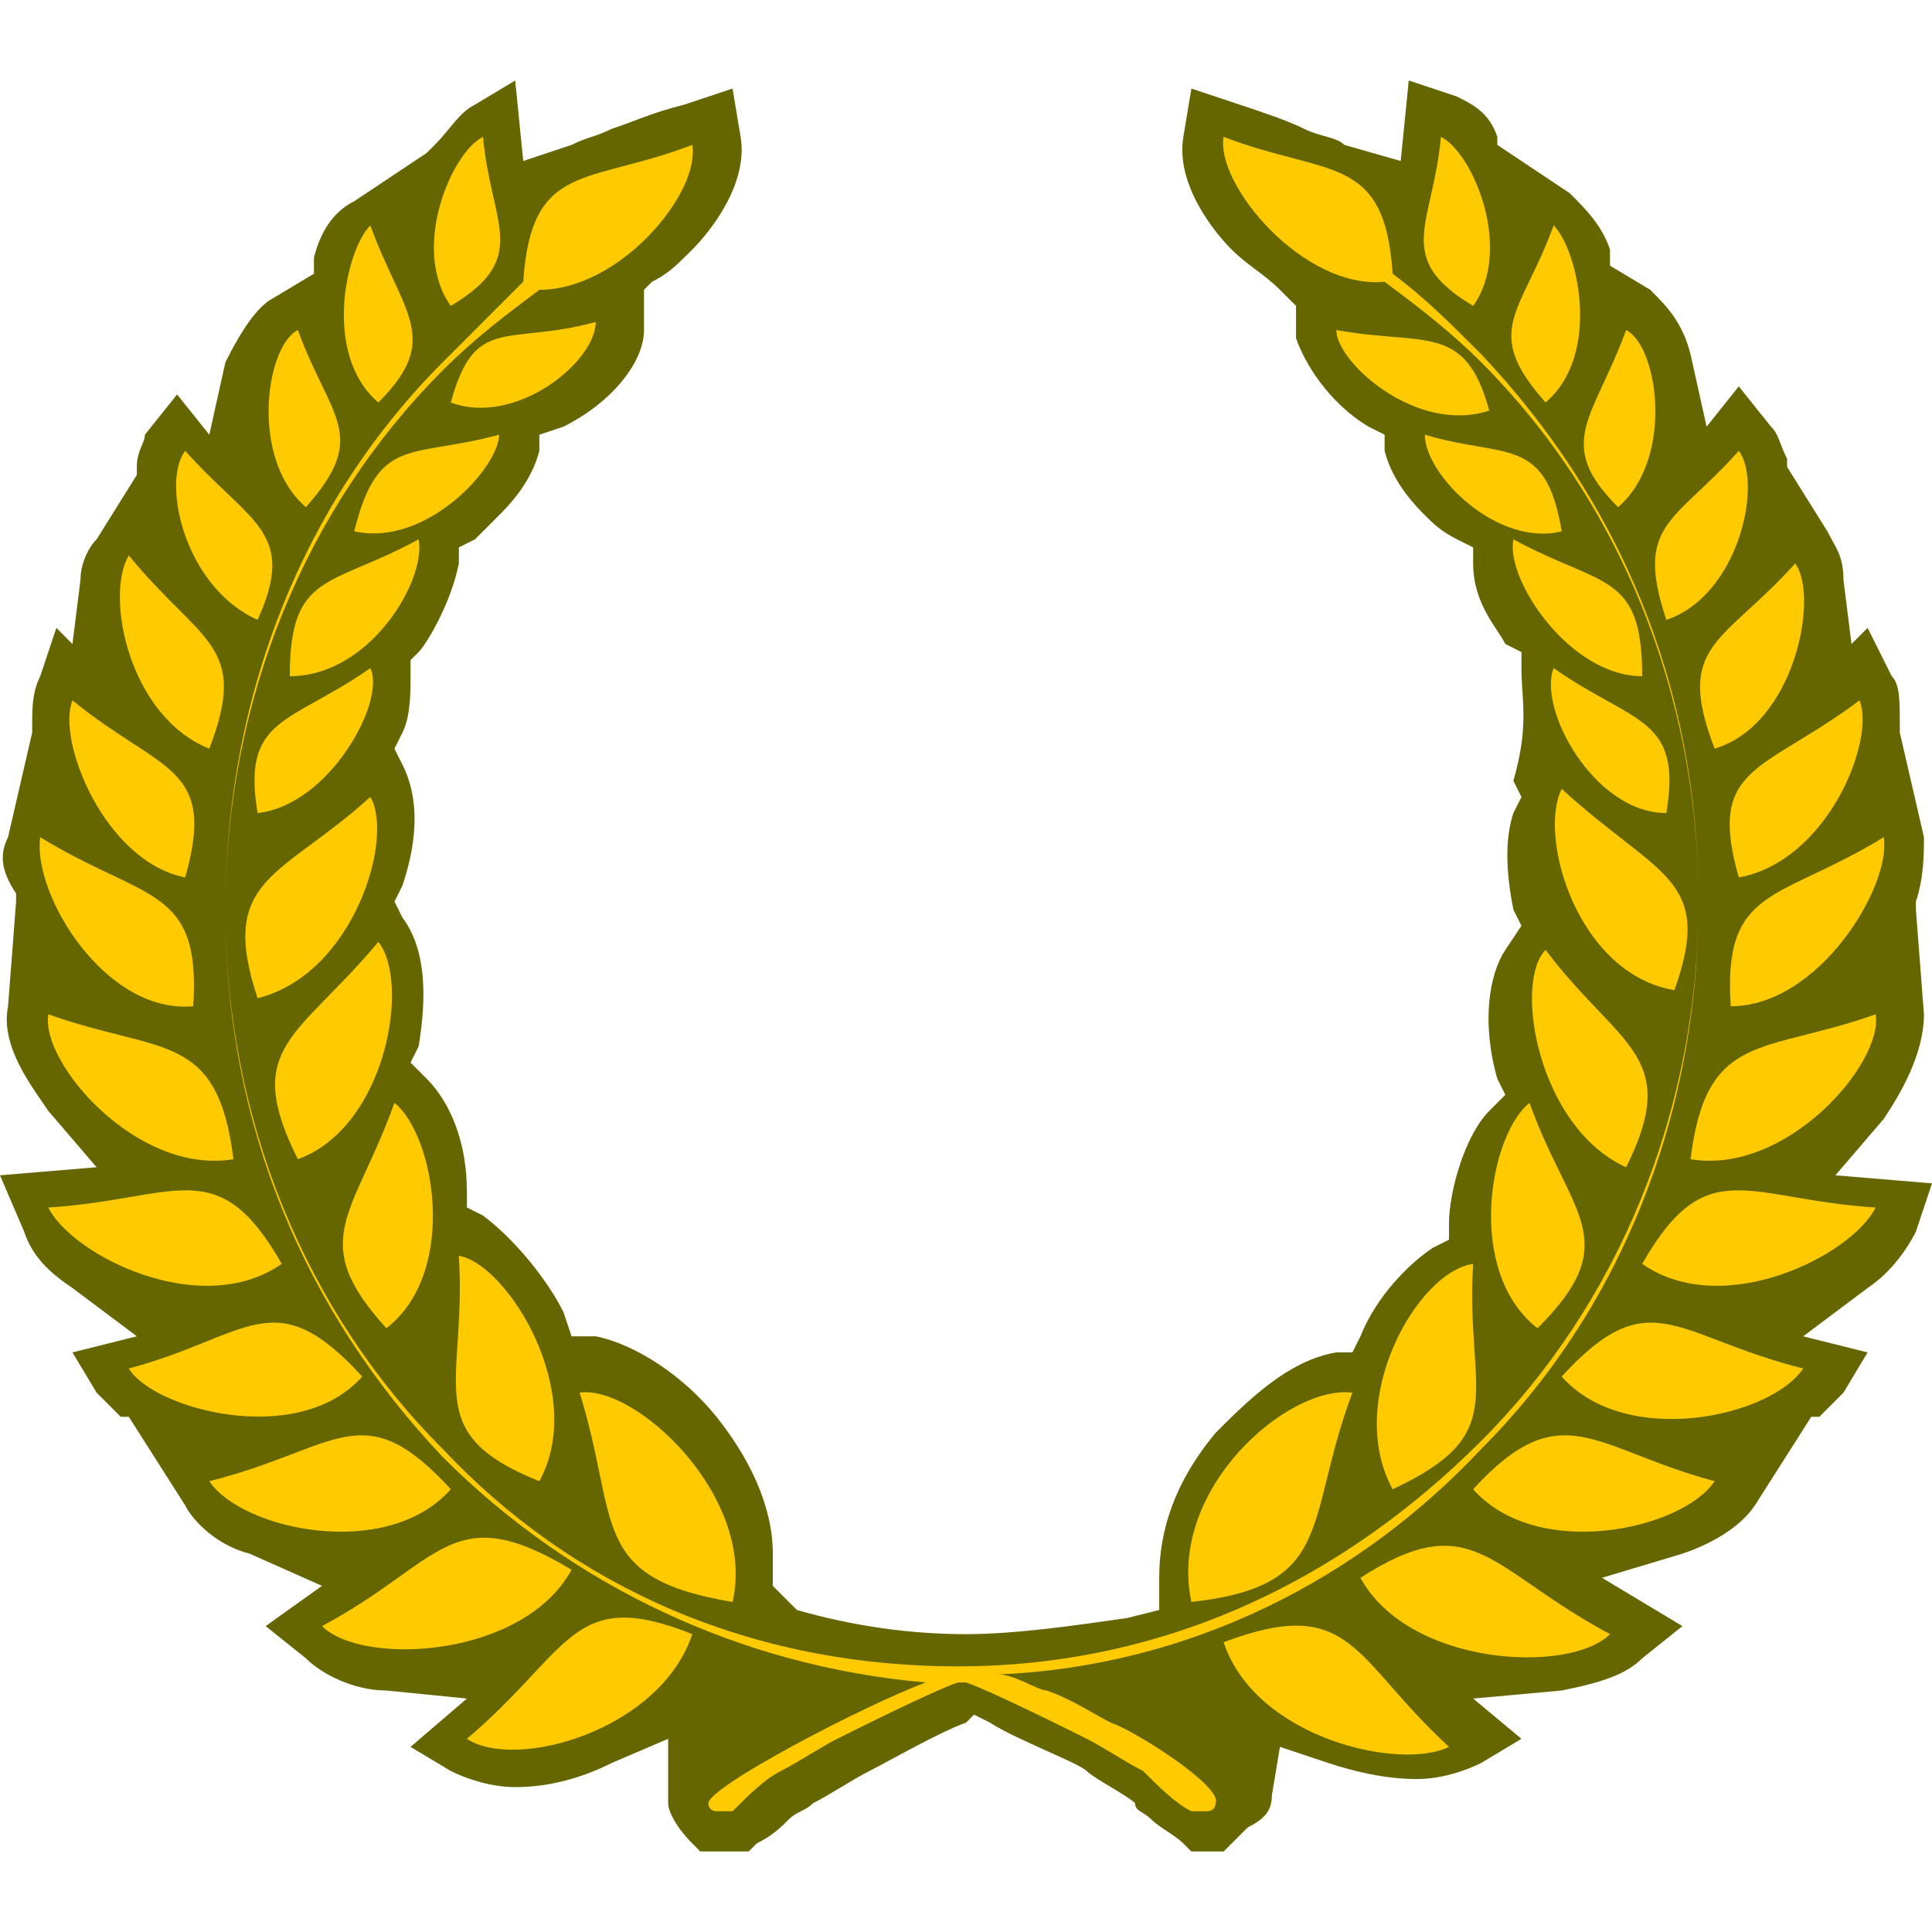 <?xml version="1.0" encoding="utf-8"?>
<!-- Generator: Adobe Illustrator 27.0.0, SVG Export Plug-In . SVG Version: 6.00 Build 0)  -->
<svg version="1.1" id="Capa_1" xmlns="http://www.w3.org/2000/svg" xmlns:xlink="http://www.w3.org/1999/xlink" x="0px" y="0px"
	 viewBox="0 0 24 24" style="enable-background:new 0 0 24 24;" xml:space="preserve">
<style type="text/css">
	.st0{fill:#666600;}
	.st1{fill:#FFCB00;}
</style>
<path class="st0" d="M15.2,23h-0.4l-0.1-0.1c-0.1-0.1-0.3-0.2-0.4-0.3c-0.1-0.1-0.2-0.1-0.2-0.2c-0.1-0.1-0.5-0.3-0.6-0.4
	s-0.9-0.4-1.2-0.6l-0.2-0.1L12,21.4c-0.3,0.1-1,0.5-1.2,0.6s-0.5,0.3-0.7,0.4c-0.1,0.1-0.2,0.1-0.3,0.2s-0.2,0.2-0.4,0.3L9.3,23H8.7
	l-0.1-0.1c-0.2-0.2-0.3-0.4-0.3-0.5v-0.8l-0.7,0.3c-0.4,0.2-0.8,0.3-1.2,0.3c-0.3,0-0.6-0.1-0.8-0.2l-0.5-0.3l0.7-0.6l-1-0.1
	c-0.4,0-0.8-0.2-1-0.4l-0.5-0.4L4,19.7l-0.9-0.4c-0.4-0.1-0.7-0.4-0.8-0.6l-0.7-1.1H1.5l-0.3-0.3l-0.3-0.5l0.8-0.2L0.9,16
	c-0.3-0.2-0.5-0.4-0.6-0.7L0,14.6l1.2-0.1l-0.6-0.7C0.4,13.5,0,13,0.1,12.5l0.1-1.3v-0.1C0,10.8,0,10.6,0.1,10.4l0.3-1.3V9
	c0-0.2,0-0.4,0.1-0.6l0.2-0.6L0.9,8L1,7.2C1,7,1.1,6.8,1.2,6.7l0.5-0.8V5.8c0-0.2,0.1-0.3,0.1-0.4l0.4-0.5l0.4,0.5l0.2-0.9
	C3,4.1,3.2,3.8,3.4,3.7l0.5-0.3V3.2C4,2.8,4.2,2.6,4.4,2.5l0.9-0.6l0.1-0.1c0.2-0.2,0.3-0.4,0.5-0.5L6.4,1l0.1,1l0.6-0.2
	c0.2-0.1,0.3-0.1,0.5-0.2c0.3-0.1,0.5-0.2,0.9-0.3l0.6-0.2l0.1,0.6c0.1,0.6-0.4,1.2-0.6,1.4C8.4,3.3,8.3,3.4,8.1,3.5L8,3.6v0.5
	C8,4.5,7.6,5,7,5.3L6.7,5.4v0.2C6.6,6,6.3,6.3,6.2,6.4L5.9,6.7L5.7,6.8V7C5.6,7.5,5.3,8,5.2,8.1L5.1,8.2v0.2c0,0.2,0,0.5-0.1,0.7
	L4.9,9.3L5,9.5c0.2,0.4,0.2,0.9,0,1.5l-0.1,0.2L5,11.4c0.3,0.4,0.3,1,0.2,1.6l-0.1,0.2l0.2,0.2c0.3,0.3,0.5,0.8,0.5,1.4V15L6,15.1
	c0.4,0.3,0.8,0.8,1,1.2l0.1,0.3h0.3c0.5,0.1,1.1,0.5,1.5,1c0.4,0.5,0.7,1.1,0.7,1.7v0.4L9.9,20c0.7,0.2,1.4,0.3,2.1,0.3
	c0.6,0,1.3-0.1,2-0.2l0.4-0.1v-0.4c0-0.6,0.2-1.2,0.7-1.8c0.4-0.4,0.9-0.9,1.5-1h0.2l0.1-0.2c0.2-0.5,0.6-0.9,0.9-1.1l0.2-0.1v-0.2
	c0-0.4,0.2-1.1,0.5-1.4l0.2-0.2l-0.1-0.2c-0.2-0.7-0.1-1.3,0.1-1.6l0.2-0.3l-0.1-0.2c-0.1-0.5-0.1-0.9,0-1.2l0.1-0.2l-0.1-0.2
	c0.2-0.7,0.1-1,0.1-1.4V8.1L18.7,8c-0.1-0.2-0.4-0.5-0.4-1V6.8l-0.2-0.1c-0.2-0.1-0.3-0.2-0.4-0.3c-0.1-0.1-0.4-0.4-0.5-0.8V5.4
	L17,5.3c-0.5-0.3-0.8-0.8-0.9-1.1V3.8l-0.2-0.2c-0.2-0.2-0.4-0.3-0.6-0.5c-0.2-0.2-0.7-0.8-0.6-1.4l0.1-0.6l0.6,0.2
	c0.3,0.1,0.6,0.2,0.8,0.3c0.2,0.1,0.4,0.1,0.5,0.2L17.4,2l0.1-1l0.6,0.2c0.2,0.1,0.4,0.2,0.5,0.5v0.1l0.9,0.6
	c0.2,0.2,0.4,0.4,0.5,0.7v0.2l0.5,0.3C20.7,3.8,20.9,4,21,4.4l0.2,0.9l0.4-0.5L22,5.3c0.1,0.1,0.1,0.2,0.2,0.4v0.1l0.5,0.8
	c0.1,0.2,0.2,0.3,0.2,0.6L23,8l0.2-0.2l0.3,0.6c0.1,0.1,0.1,0.3,0.1,0.6v0.1l0.3,1.3c0,0.2,0,0.5-0.1,0.8v0.1l0.1,1.3
	c0,0.5-0.3,1-0.5,1.3l-0.6,0.7l1.2,0.1l-0.2,0.6c-0.1,0.2-0.3,0.5-0.6,0.7l-0.8,0.6l0.8,0.2l-0.3,0.5l-0.3,0.3h-0.1l-0.7,1.1
	c-0.2,0.3-0.6,0.5-0.9,0.6l-1,0.3l1,0.6l-0.5,0.4c-0.2,0.2-0.5,0.3-1,0.4l-1.1,0.1l0.6,0.5l-0.5,0.3c-0.2,0.1-0.5,0.2-0.8,0.2
	c-0.4,0-0.8-0.1-1.1-0.2l-0.6-0.2l-0.1,0.6c0,0.2-0.1,0.3-0.3,0.4C15.5,22.7,15.2,23,15.2,23z"/>
<path class="st1" d="M14.8,19.9c1.8-0.2,1.4-1,2-2.6C16,17.2,14.5,18.5,14.8,19.9z M16.6,4.1c0,0.4,1,1.3,1.9,1
	C18.2,4,17.7,4.3,16.6,4.1z M17.3,18.5c1.5-0.7,0.9-1.2,1-2.8C17.6,15.8,16.7,17.4,17.3,18.5z M19.3,8.3c-0.2,0.5,0.5,1.8,1.4,1.8
	C20.9,8.9,20.3,9,19.3,8.3z M17.7,5.4c0,0.5,0.9,1.4,1.7,1.2C19.2,5.4,18.7,5.7,17.7,5.4z M18.8,6.7c-0.1,0.5,0.7,1.7,1.6,1.7
	C20.4,7.1,19.9,7.3,18.8,6.7z M4.9,13.7c-0.5,1.4-1.1,1.7-0.1,2.8C5.7,15.8,5.4,14.1,4.9,13.7z M4.7,11.7c-1,1.2-1.7,1.3-1,2.7
	C4.8,14,5.1,12.2,4.7,11.7z M5.2,6.7C4.1,7.3,3.6,7.1,3.6,8.4C4.6,8.4,5.3,7.2,5.2,6.7z M3.2,10.1C4.1,10,4.8,8.7,4.6,8.3
	C3.6,9,3,8.9,3.2,10.1z M3.2,12.4c1.2-0.3,1.7-2,1.4-2.5C3.5,10.9,2.7,10.9,3.2,12.4z M6.2,5.4c-1.1,0.3-1.5,0-1.8,1.2
	C5.3,6.8,6.2,5.8,6.2,5.4z M20.7,7.7c0.9-0.3,1.2-1.7,0.9-2.1C20.8,6.5,20.3,6.5,20.7,7.7z M20.2,4.1c-0.4,1.1-0.9,1.4-0.1,2.2
	C20.8,5.7,20.6,4.3,20.2,4.1z M21.3,9.3c1-0.3,1.3-1.9,1-2.3C21.4,8,20.8,8,21.3,9.3z M21.6,10.9c1.1-0.2,1.7-1.7,1.5-2.2
	C21.9,9.6,21.2,9.5,21.6,10.9z M19.4,9.8c-0.3,0.6,0.2,2.3,1.4,2.5C21.3,10.9,20.6,10.9,19.4,9.8z M21.5,12.5c1.1,0,2-1.5,1.9-2.1
	C22.1,11.2,21.4,11,21.5,12.5z M19.1,16.5c1.1-1.1,0.4-1.4-0.1-2.8C18.5,14.1,18.2,15.8,19.1,16.5z M19.3,2.8
	c-0.4,1.1-0.9,1.3-0.1,2.2C19.9,4.4,19.6,3.1,19.3,2.8z M20.2,14.5c0.7-1.4-0.1-1.5-1-2.7C18.8,12.2,19.1,14,20.2,14.5z M18.3,3.8
	c0.5-0.7,0-1.9-0.4-2.1C17.8,2.8,17.3,3.2,18.3,3.8z M15.2,20.4c0.4,1.2,2.2,1.6,2.8,1.3C16.8,20.6,16.8,19.8,15.2,20.4z M5.8,21.6
	c0.6,0.4,2.4-0.1,2.8-1.3C7.1,19.7,7.1,20.5,5.8,21.6z M7.1,19.5c-1.5-0.9-1.6-0.1-3.1,0.7C4.5,20.7,6.5,20.6,7.1,19.5z M4.5,17.1
	c-1.1-1.2-1.4-0.5-2.9-0.1C1.9,17.5,3.7,18,4.5,17.1z M5.6,18.5c-1.1-1.2-1.4-0.5-3-0.1C3,19,4.8,19.4,5.6,18.5z M6.7,18.4
	c0.6-1.1-0.4-2.7-1-2.8C5.8,17.2,5.2,17.8,6.7,18.4z M19.4,17.1c0.8,0.9,2.6,0.5,3-0.1C20.8,16.6,20.5,15.9,19.4,17.1z M21,14.4
	c1.2,0.2,2.4-1.2,2.3-1.8C21.9,13.1,21.2,12.8,21,14.4z M20.4,15.7c1,0.7,2.6-0.1,2.9-0.7C21.7,14.9,21.2,14.3,20.4,15.7z
	 M16.9,19.6c0.6,1.1,2.6,1.2,3.1,0.7C18.5,19.5,18.3,18.7,16.9,19.6z M3.5,15.7c-0.8-1.4-1.3-0.8-2.9-0.7
	C0.9,15.6,2.5,16.4,3.5,15.7z M18.3,18.5c0.8,0.9,2.6,0.5,3-0.1C19.8,18,19.4,17.3,18.3,18.5z"/>
<path class="st1" d="M13.8,21.4c-0.2-0.1-0.5-0.3-0.8-0.4c-0.1,0-0.4-0.2-0.6-0.2c2.4-0.1,4.5-1.2,6-2.8c1.7-1.7,2.7-4.1,2.7-6.8
	s-1-5-2.7-6.8c-0.4-0.4-0.7-0.7-1.1-1c-0.1-1.5-0.8-1.2-2.1-1.7c-0.1,0.6,1,1.9,2,1.8c0.4,0.3,0.8,0.6,1.2,1
	c1.7,1.7,2.7,4.1,2.7,6.7s-1,5-2.7,6.7c-1.7,1.7-3.9,2.8-6.5,2.8s-4.8-1-6.4-2.7c-1.7-1.7-2.7-4.1-2.7-6.7s1-5,2.7-6.7
	c0.4-0.4,0.8-0.7,1.2-1c1,0,2-1.2,1.9-1.8C7.3,2.3,6.6,2,6.5,3.5l-1,1c-1.7,1.7-2.7,4.1-2.7,6.8s1,5,2.7,6.8c1.6,1.6,3.7,2.6,6,2.8
	c-0.8,0.3-2.7,1.3-2.7,1.5c0,0.1,0.1,0.1,0.1,0.1h0.2c0.2-0.2,0.4-0.4,0.6-0.5c0.2-0.1,0.5-0.3,0.7-0.4s1.2-0.6,1.5-0.7H12
	c0.3,0.1,1.3,0.6,1.5,0.7s0.5,0.3,0.7,0.4c0.2,0.2,0.4,0.4,0.6,0.5H15c0,0,0.1,0,0.1-0.1C15.2,22.2,14.1,21.5,13.8,21.4z M4.6,2.8
	C4.3,3.1,4,4.4,4.7,5C5.5,4.2,5,3.9,4.6,2.8z M3.7,4.1C3.3,4.3,3.1,5.7,3.8,6.3C4.6,5.4,4.1,5.2,3.7,4.1z"/>
<path class="st1" d="M6,1.7C5.6,1.9,5.1,3.1,5.6,3.8C6.6,3.2,6.1,2.8,6,1.7z M7.4,4C6.3,4.3,5.9,3.9,5.6,5C6.4,5.3,7.4,4.5,7.4,4z
	 M9.1,19.9c0.3-1.3-1.2-2.7-1.9-2.6C7.7,18.9,7.3,19.6,9.1,19.9z M2.9,14.4c-0.2-1.6-0.9-1.3-2.3-1.8C0.5,13.2,1.7,14.6,2.9,14.4z
	 M2.3,10.9C2.7,9.5,2,9.6,0.9,8.7C0.7,9.2,1.3,10.7,2.3,10.9z M3.2,7.7c0.5-1.1-0.1-1.2-0.9-2.1C2,6,2.3,7.3,3.2,7.7z M2.4,12.5
	c0.1-1.5-0.6-1.3-1.9-2.1C0.4,11.1,1.3,12.6,2.4,12.5z M2.6,9.3C3.1,8,2.5,8,1.6,6.9C1.3,7.4,1.6,8.9,2.6,9.3z"/>
</svg>
